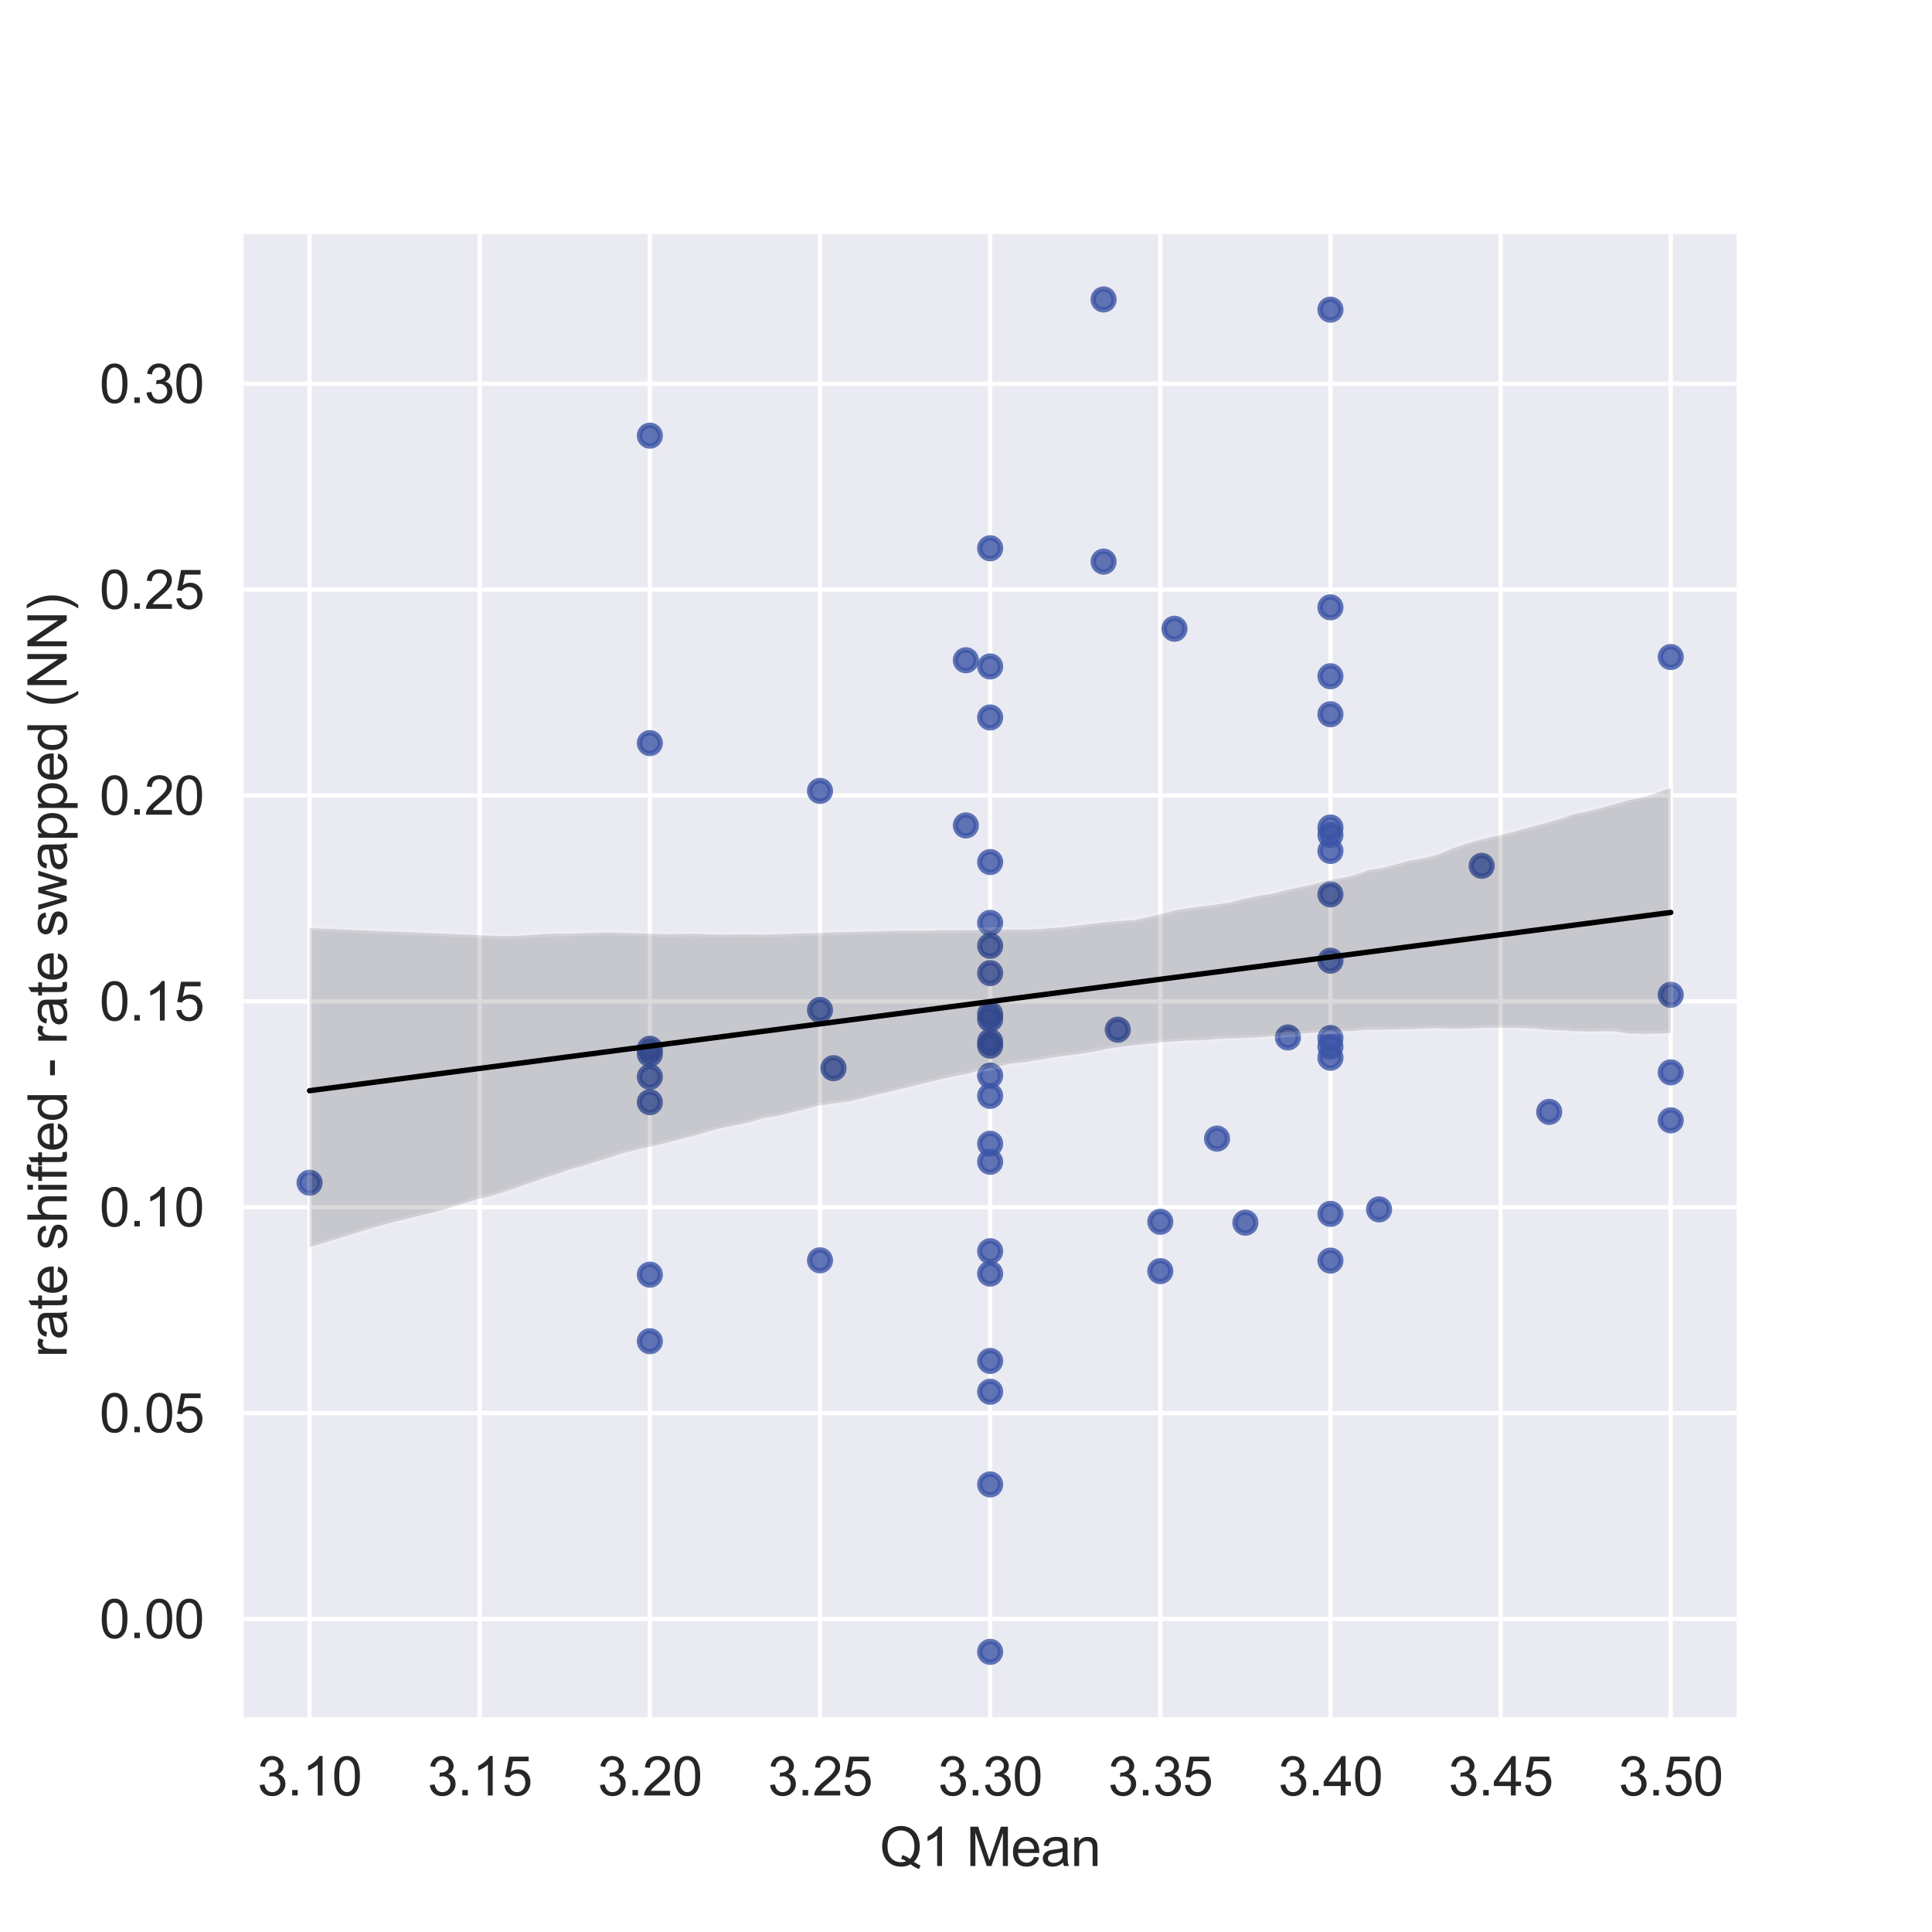 <?xml version="1.0" encoding="utf-8" standalone="no"?>
<!DOCTYPE svg PUBLIC "-//W3C//DTD SVG 1.1//EN"
  "http://www.w3.org/Graphics/SVG/1.1/DTD/svg11.dtd">
<svg xmlns:xlink="http://www.w3.org/1999/xlink" width="360pt" height="360pt" viewBox="0 0 360 360" xmlns="http://www.w3.org/2000/svg" version="1.1">
 <defs>
  <style type="text/css">*{stroke-linejoin: round; stroke-linecap: butt}</style>
 </defs>
 <g id="figure_1">
  <g id="patch_1">
   <path d="M 0 360 
L 360 360 
L 360 0 
L 0 0 
z
" style="fill: #ffffff"/>
  </g>
  <g id="axes_1">
   <g id="patch_2">
    <path d="M 45 320.4 
L 324 320.4 
L 324 43.2 
L 45 43.2 
z
" style="fill: #eaeaf2"/>
   </g>
   <g id="matplotlib.axis_1">
    <g id="xtick_1">
     <g id="line2d_1">
      <path d="M 57.682 320.4 
L 57.682 43.2 
" clip-path="url(#p7c7a634be3)" style="fill: none; stroke: #ffffff; stroke-width: 0.8; stroke-linecap: round"/>
     </g>
     <g id="text_1">
      <!-- 3.10 -->
      <g style="fill: #262626" transform="translate(47.951 334.558) scale(0.1 -0.1)">
       <defs>
        <path id="ArialMT-33" d="M 269 1209 
L 831 1284 
Q 928 806 1161 595 
Q 1394 384 1728 384 
Q 2125 384 2398 659 
Q 2672 934 2672 1341 
Q 2672 1728 2419 1979 
Q 2166 2231 1775 2231 
Q 1616 2231 1378 2169 
L 1441 2663 
Q 1497 2656 1531 2656 
Q 1891 2656 2178 2843 
Q 2466 3031 2466 3422 
Q 2466 3731 2256 3934 
Q 2047 4138 1716 4138 
Q 1388 4138 1169 3931 
Q 950 3725 888 3313 
L 325 3413 
Q 428 3978 793 4289 
Q 1159 4600 1703 4600 
Q 2078 4600 2393 4439 
Q 2709 4278 2876 4000 
Q 3044 3722 3044 3409 
Q 3044 3113 2884 2869 
Q 2725 2625 2413 2481 
Q 2819 2388 3044 2092 
Q 3269 1797 3269 1353 
Q 3269 753 2831 336 
Q 2394 -81 1725 -81 
Q 1122 -81 723 278 
Q 325 638 269 1209 
z
" transform="scale(0.016)"/>
        <path id="ArialMT-2e" d="M 581 0 
L 581 641 
L 1222 641 
L 1222 0 
L 581 0 
z
" transform="scale(0.016)"/>
        <path id="ArialMT-31" d="M 2384 0 
L 1822 0 
L 1822 3584 
Q 1619 3391 1289 3197 
Q 959 3003 697 2906 
L 697 3450 
Q 1169 3672 1522 3987 
Q 1875 4303 2022 4600 
L 2384 4600 
L 2384 0 
z
" transform="scale(0.016)"/>
        <path id="ArialMT-30" d="M 266 2259 
Q 266 3072 433 3567 
Q 600 4063 929 4331 
Q 1259 4600 1759 4600 
Q 2128 4600 2406 4451 
Q 2684 4303 2865 4023 
Q 3047 3744 3150 3342 
Q 3253 2941 3253 2259 
Q 3253 1453 3087 958 
Q 2922 463 2592 192 
Q 2263 -78 1759 -78 
Q 1097 -78 719 397 
Q 266 969 266 2259 
z
M 844 2259 
Q 844 1131 1108 757 
Q 1372 384 1759 384 
Q 2147 384 2411 759 
Q 2675 1134 2675 2259 
Q 2675 3391 2411 3762 
Q 2147 4134 1753 4134 
Q 1366 4134 1134 3806 
Q 844 3388 844 2259 
z
" transform="scale(0.016)"/>
       </defs>
       <use xlink:href="#ArialMT-33"/>
       <use xlink:href="#ArialMT-2e" x="55.615"/>
       <use xlink:href="#ArialMT-31" x="83.398"/>
       <use xlink:href="#ArialMT-30" x="139.014"/>
      </g>
     </g>
    </g>
    <g id="xtick_2">
     <g id="line2d_2">
      <path d="M 89.386 320.4 
L 89.386 43.2 
" clip-path="url(#p7c7a634be3)" style="fill: none; stroke: #ffffff; stroke-width: 0.8; stroke-linecap: round"/>
     </g>
     <g id="text_2">
      <!-- 3.15 -->
      <g style="fill: #262626" transform="translate(79.656 334.558) scale(0.1 -0.1)">
       <defs>
        <path id="ArialMT-35" d="M 266 1200 
L 856 1250 
Q 922 819 1161 601 
Q 1400 384 1738 384 
Q 2144 384 2425 690 
Q 2706 997 2706 1503 
Q 2706 1984 2436 2262 
Q 2166 2541 1728 2541 
Q 1456 2541 1237 2417 
Q 1019 2294 894 2097 
L 366 2166 
L 809 4519 
L 3088 4519 
L 3088 3981 
L 1259 3981 
L 1013 2750 
Q 1425 3038 1878 3038 
Q 2478 3038 2890 2622 
Q 3303 2206 3303 1553 
Q 3303 931 2941 478 
Q 2500 -78 1738 -78 
Q 1113 -78 717 272 
Q 322 622 266 1200 
z
" transform="scale(0.016)"/>
       </defs>
       <use xlink:href="#ArialMT-33"/>
       <use xlink:href="#ArialMT-2e" x="55.615"/>
       <use xlink:href="#ArialMT-31" x="83.398"/>
       <use xlink:href="#ArialMT-35" x="139.014"/>
      </g>
     </g>
    </g>
    <g id="xtick_3">
     <g id="line2d_3">
      <path d="M 121.091 320.4 
L 121.091 43.2 
" clip-path="url(#p7c7a634be3)" style="fill: none; stroke: #ffffff; stroke-width: 0.8; stroke-linecap: round"/>
     </g>
     <g id="text_3">
      <!-- 3.20 -->
      <g style="fill: #262626" transform="translate(111.36 334.558) scale(0.1 -0.1)">
       <defs>
        <path id="ArialMT-32" d="M 3222 541 
L 3222 0 
L 194 0 
Q 188 203 259 391 
Q 375 700 629 1000 
Q 884 1300 1366 1694 
Q 2113 2306 2375 2664 
Q 2638 3022 2638 3341 
Q 2638 3675 2398 3904 
Q 2159 4134 1775 4134 
Q 1369 4134 1125 3890 
Q 881 3647 878 3216 
L 300 3275 
Q 359 3922 746 4261 
Q 1134 4600 1788 4600 
Q 2447 4600 2831 4234 
Q 3216 3869 3216 3328 
Q 3216 3053 3103 2787 
Q 2991 2522 2730 2228 
Q 2469 1934 1863 1422 
Q 1356 997 1212 845 
Q 1069 694 975 541 
L 3222 541 
z
" transform="scale(0.016)"/>
       </defs>
       <use xlink:href="#ArialMT-33"/>
       <use xlink:href="#ArialMT-2e" x="55.615"/>
       <use xlink:href="#ArialMT-32" x="83.398"/>
       <use xlink:href="#ArialMT-30" x="139.014"/>
      </g>
     </g>
    </g>
    <g id="xtick_4">
     <g id="line2d_4">
      <path d="M 152.795 320.4 
L 152.795 43.2 
" clip-path="url(#p7c7a634be3)" style="fill: none; stroke: #ffffff; stroke-width: 0.8; stroke-linecap: round"/>
     </g>
     <g id="text_4">
      <!-- 3.25 -->
      <g style="fill: #262626" transform="translate(143.065 334.558) scale(0.1 -0.1)">
       <use xlink:href="#ArialMT-33"/>
       <use xlink:href="#ArialMT-2e" x="55.615"/>
       <use xlink:href="#ArialMT-32" x="83.398"/>
       <use xlink:href="#ArialMT-35" x="139.014"/>
      </g>
     </g>
    </g>
    <g id="xtick_5">
     <g id="line2d_5">
      <path d="M 184.5 320.4 
L 184.5 43.2 
" clip-path="url(#p7c7a634be3)" style="fill: none; stroke: #ffffff; stroke-width: 0.8; stroke-linecap: round"/>
     </g>
     <g id="text_5">
      <!-- 3.30 -->
      <g style="fill: #262626" transform="translate(174.77 334.558) scale(0.1 -0.1)">
       <use xlink:href="#ArialMT-33"/>
       <use xlink:href="#ArialMT-2e" x="55.615"/>
       <use xlink:href="#ArialMT-33" x="83.398"/>
       <use xlink:href="#ArialMT-30" x="139.014"/>
      </g>
     </g>
    </g>
    <g id="xtick_6">
     <g id="line2d_6">
      <path d="M 216.205 320.4 
L 216.205 43.2 
" clip-path="url(#p7c7a634be3)" style="fill: none; stroke: #ffffff; stroke-width: 0.8; stroke-linecap: round"/>
     </g>
     <g id="text_6">
      <!-- 3.35 -->
      <g style="fill: #262626" transform="translate(206.474 334.558) scale(0.1 -0.1)">
       <use xlink:href="#ArialMT-33"/>
       <use xlink:href="#ArialMT-2e" x="55.615"/>
       <use xlink:href="#ArialMT-33" x="83.398"/>
       <use xlink:href="#ArialMT-35" x="139.014"/>
      </g>
     </g>
    </g>
    <g id="xtick_7">
     <g id="line2d_7">
      <path d="M 247.909 320.4 
L 247.909 43.2 
" clip-path="url(#p7c7a634be3)" style="fill: none; stroke: #ffffff; stroke-width: 0.8; stroke-linecap: round"/>
     </g>
     <g id="text_7">
      <!-- 3.40 -->
      <g style="fill: #262626" transform="translate(238.179 334.558) scale(0.1 -0.1)">
       <defs>
        <path id="ArialMT-34" d="M 2069 0 
L 2069 1097 
L 81 1097 
L 81 1613 
L 2172 4581 
L 2631 4581 
L 2631 1613 
L 3250 1613 
L 3250 1097 
L 2631 1097 
L 2631 0 
L 2069 0 
z
M 2069 1613 
L 2069 3678 
L 634 1613 
L 2069 1613 
z
" transform="scale(0.016)"/>
       </defs>
       <use xlink:href="#ArialMT-33"/>
       <use xlink:href="#ArialMT-2e" x="55.615"/>
       <use xlink:href="#ArialMT-34" x="83.398"/>
       <use xlink:href="#ArialMT-30" x="139.014"/>
      </g>
     </g>
    </g>
    <g id="xtick_8">
     <g id="line2d_8">
      <path d="M 279.614 320.4 
L 279.614 43.2 
" clip-path="url(#p7c7a634be3)" style="fill: none; stroke: #ffffff; stroke-width: 0.8; stroke-linecap: round"/>
     </g>
     <g id="text_8">
      <!-- 3.45 -->
      <g style="fill: #262626" transform="translate(269.883 334.558) scale(0.1 -0.1)">
       <use xlink:href="#ArialMT-33"/>
       <use xlink:href="#ArialMT-2e" x="55.615"/>
       <use xlink:href="#ArialMT-34" x="83.398"/>
       <use xlink:href="#ArialMT-35" x="139.014"/>
      </g>
     </g>
    </g>
    <g id="xtick_9">
     <g id="line2d_9">
      <path d="M 311.318 320.4 
L 311.318 43.2 
" clip-path="url(#p7c7a634be3)" style="fill: none; stroke: #ffffff; stroke-width: 0.8; stroke-linecap: round"/>
     </g>
     <g id="text_9">
      <!-- 3.50 -->
      <g style="fill: #262626" transform="translate(301.588 334.558) scale(0.1 -0.1)">
       <use xlink:href="#ArialMT-33"/>
       <use xlink:href="#ArialMT-2e" x="55.615"/>
       <use xlink:href="#ArialMT-35" x="83.398"/>
       <use xlink:href="#ArialMT-30" x="139.014"/>
      </g>
     </g>
    </g>
    <g id="text_10">
     <!-- Q1 Mean -->
     <g style="fill: #262626" transform="translate(163.935 347.703) scale(0.1 -0.1)">
      <defs>
       <path id="ArialMT-51" d="M 3966 491 
Q 4388 200 4744 66 
L 4566 -356 
Q 4072 -178 3581 206 
Q 3072 -78 2456 -78 
Q 1834 -78 1328 222 
Q 822 522 548 1065 
Q 275 1609 275 2291 
Q 275 2969 550 3525 
Q 825 4081 1333 4372 
Q 1841 4663 2469 4663 
Q 3103 4663 3612 4361 
Q 4122 4059 4389 3517 
Q 4656 2975 4656 2294 
Q 4656 1728 4484 1276 
Q 4313 825 3966 491 
z
M 2631 1266 
Q 3156 1119 3497 828 
Q 4031 1316 4031 2294 
Q 4031 2850 3842 3265 
Q 3653 3681 3289 3911 
Q 2925 4141 2472 4141 
Q 1794 4141 1347 3677 
Q 900 3213 900 2291 
Q 900 1397 1342 919 
Q 1784 441 2472 441 
Q 2797 441 3084 563 
Q 2800 747 2484 825 
L 2631 1266 
z
" transform="scale(0.016)"/>
       <path id="ArialMT-20" transform="scale(0.016)"/>
       <path id="ArialMT-4d" d="M 475 0 
L 475 4581 
L 1388 4581 
L 2472 1338 
Q 2622 884 2691 659 
Q 2769 909 2934 1394 
L 4031 4581 
L 4847 4581 
L 4847 0 
L 4263 0 
L 4263 3834 
L 2931 0 
L 2384 0 
L 1059 3900 
L 1059 0 
L 475 0 
z
" transform="scale(0.016)"/>
       <path id="ArialMT-65" d="M 2694 1069 
L 3275 997 
Q 3138 488 2766 206 
Q 2394 -75 1816 -75 
Q 1088 -75 661 373 
Q 234 822 234 1631 
Q 234 2469 665 2931 
Q 1097 3394 1784 3394 
Q 2450 3394 2872 2941 
Q 3294 2488 3294 1666 
Q 3294 1616 3291 1516 
L 816 1516 
Q 847 969 1125 678 
Q 1403 388 1819 388 
Q 2128 388 2347 550 
Q 2566 713 2694 1069 
z
M 847 1978 
L 2700 1978 
Q 2663 2397 2488 2606 
Q 2219 2931 1791 2931 
Q 1403 2931 1139 2672 
Q 875 2413 847 1978 
z
" transform="scale(0.016)"/>
       <path id="ArialMT-61" d="M 2588 409 
Q 2275 144 1986 34 
Q 1697 -75 1366 -75 
Q 819 -75 525 192 
Q 231 459 231 875 
Q 231 1119 342 1320 
Q 453 1522 633 1644 
Q 813 1766 1038 1828 
Q 1203 1872 1538 1913 
Q 2219 1994 2541 2106 
Q 2544 2222 2544 2253 
Q 2544 2597 2384 2738 
Q 2169 2928 1744 2928 
Q 1347 2928 1158 2789 
Q 969 2650 878 2297 
L 328 2372 
Q 403 2725 575 2942 
Q 747 3159 1072 3276 
Q 1397 3394 1825 3394 
Q 2250 3394 2515 3294 
Q 2781 3194 2906 3042 
Q 3031 2891 3081 2659 
Q 3109 2516 3109 2141 
L 3109 1391 
Q 3109 606 3145 398 
Q 3181 191 3288 0 
L 2700 0 
Q 2613 175 2588 409 
z
M 2541 1666 
Q 2234 1541 1622 1453 
Q 1275 1403 1131 1340 
Q 988 1278 909 1158 
Q 831 1038 831 891 
Q 831 666 1001 516 
Q 1172 366 1500 366 
Q 1825 366 2078 508 
Q 2331 650 2450 897 
Q 2541 1088 2541 1459 
L 2541 1666 
z
" transform="scale(0.016)"/>
       <path id="ArialMT-6e" d="M 422 0 
L 422 3319 
L 928 3319 
L 928 2847 
Q 1294 3394 1984 3394 
Q 2284 3394 2536 3286 
Q 2788 3178 2913 3003 
Q 3038 2828 3088 2588 
Q 3119 2431 3119 2041 
L 3119 0 
L 2556 0 
L 2556 2019 
Q 2556 2363 2490 2533 
Q 2425 2703 2258 2804 
Q 2091 2906 1866 2906 
Q 1506 2906 1245 2678 
Q 984 2450 984 1813 
L 984 0 
L 422 0 
z
" transform="scale(0.016)"/>
      </defs>
      <use xlink:href="#ArialMT-51"/>
      <use xlink:href="#ArialMT-31" x="77.783"/>
      <use xlink:href="#ArialMT-20" x="133.398"/>
      <use xlink:href="#ArialMT-4d" x="161.182"/>
      <use xlink:href="#ArialMT-65" x="244.482"/>
      <use xlink:href="#ArialMT-61" x="300.098"/>
      <use xlink:href="#ArialMT-6e" x="355.713"/>
     </g>
    </g>
   </g>
   <g id="matplotlib.axis_2">
    <g id="ytick_1">
     <g id="line2d_10">
      <path d="M 45 301.665 
L 324 301.665 
" clip-path="url(#p7c7a634be3)" style="fill: none; stroke: #ffffff; stroke-width: 0.8; stroke-linecap: round"/>
     </g>
     <g id="text_11">
      <!-- 0.00 -->
      <g style="fill: #262626" transform="translate(18.539 305.244) scale(0.1 -0.1)">
       <use xlink:href="#ArialMT-30"/>
       <use xlink:href="#ArialMT-2e" x="55.615"/>
       <use xlink:href="#ArialMT-30" x="83.398"/>
       <use xlink:href="#ArialMT-30" x="139.014"/>
      </g>
     </g>
    </g>
    <g id="ytick_2">
     <g id="line2d_11">
      <path d="M 45 263.305 
L 324 263.305 
" clip-path="url(#p7c7a634be3)" style="fill: none; stroke: #ffffff; stroke-width: 0.8; stroke-linecap: round"/>
     </g>
     <g id="text_12">
      <!-- 0.05 -->
      <g style="fill: #262626" transform="translate(18.539 266.884) scale(0.1 -0.1)">
       <use xlink:href="#ArialMT-30"/>
       <use xlink:href="#ArialMT-2e" x="55.615"/>
       <use xlink:href="#ArialMT-30" x="83.398"/>
       <use xlink:href="#ArialMT-35" x="139.014"/>
      </g>
     </g>
    </g>
    <g id="ytick_3">
     <g id="line2d_12">
      <path d="M 45 224.945 
L 324 224.945 
" clip-path="url(#p7c7a634be3)" style="fill: none; stroke: #ffffff; stroke-width: 0.8; stroke-linecap: round"/>
     </g>
     <g id="text_13">
      <!-- 0.10 -->
      <g style="fill: #262626" transform="translate(18.539 228.524) scale(0.1 -0.1)">
       <use xlink:href="#ArialMT-30"/>
       <use xlink:href="#ArialMT-2e" x="55.615"/>
       <use xlink:href="#ArialMT-31" x="83.398"/>
       <use xlink:href="#ArialMT-30" x="139.014"/>
      </g>
     </g>
    </g>
    <g id="ytick_4">
     <g id="line2d_13">
      <path d="M 45 186.585 
L 324 186.585 
" clip-path="url(#p7c7a634be3)" style="fill: none; stroke: #ffffff; stroke-width: 0.8; stroke-linecap: round"/>
     </g>
     <g id="text_14">
      <!-- 0.15 -->
      <g style="fill: #262626" transform="translate(18.539 190.164) scale(0.1 -0.1)">
       <use xlink:href="#ArialMT-30"/>
       <use xlink:href="#ArialMT-2e" x="55.615"/>
       <use xlink:href="#ArialMT-31" x="83.398"/>
       <use xlink:href="#ArialMT-35" x="139.014"/>
      </g>
     </g>
    </g>
    <g id="ytick_5">
     <g id="line2d_14">
      <path d="M 45 148.225 
L 324 148.225 
" clip-path="url(#p7c7a634be3)" style="fill: none; stroke: #ffffff; stroke-width: 0.8; stroke-linecap: round"/>
     </g>
     <g id="text_15">
      <!-- 0.20 -->
      <g style="fill: #262626" transform="translate(18.539 151.804) scale(0.1 -0.1)">
       <use xlink:href="#ArialMT-30"/>
       <use xlink:href="#ArialMT-2e" x="55.615"/>
       <use xlink:href="#ArialMT-32" x="83.398"/>
       <use xlink:href="#ArialMT-30" x="139.014"/>
      </g>
     </g>
    </g>
    <g id="ytick_6">
     <g id="line2d_15">
      <path d="M 45 109.865 
L 324 109.865 
" clip-path="url(#p7c7a634be3)" style="fill: none; stroke: #ffffff; stroke-width: 0.8; stroke-linecap: round"/>
     </g>
     <g id="text_16">
      <!-- 0.25 -->
      <g style="fill: #262626" transform="translate(18.539 113.443) scale(0.1 -0.1)">
       <use xlink:href="#ArialMT-30"/>
       <use xlink:href="#ArialMT-2e" x="55.615"/>
       <use xlink:href="#ArialMT-32" x="83.398"/>
       <use xlink:href="#ArialMT-35" x="139.014"/>
      </g>
     </g>
    </g>
    <g id="ytick_7">
     <g id="line2d_16">
      <path d="M 45 71.504 
L 324 71.504 
" clip-path="url(#p7c7a634be3)" style="fill: none; stroke: #ffffff; stroke-width: 0.8; stroke-linecap: round"/>
     </g>
     <g id="text_17">
      <!-- 0.30 -->
      <g style="fill: #262626" transform="translate(18.539 75.083) scale(0.1 -0.1)">
       <use xlink:href="#ArialMT-30"/>
       <use xlink:href="#ArialMT-2e" x="55.615"/>
       <use xlink:href="#ArialMT-33" x="83.398"/>
       <use xlink:href="#ArialMT-30" x="139.014"/>
      </g>
     </g>
    </g>
    <g id="text_18">
     <!-- rate shifted - rate swapped (NN) -->
     <g style="fill: #262626" transform="translate(12.434 252.935) rotate(-90) scale(0.1 -0.1)">
      <defs>
       <path id="ArialMT-72" d="M 416 0 
L 416 3319 
L 922 3319 
L 922 2816 
Q 1116 3169 1280 3281 
Q 1444 3394 1641 3394 
Q 1925 3394 2219 3213 
L 2025 2691 
Q 1819 2813 1613 2813 
Q 1428 2813 1281 2702 
Q 1134 2591 1072 2394 
Q 978 2094 978 1738 
L 978 0 
L 416 0 
z
" transform="scale(0.016)"/>
       <path id="ArialMT-74" d="M 1650 503 
L 1731 6 
Q 1494 -44 1306 -44 
Q 1000 -44 831 53 
Q 663 150 594 308 
Q 525 466 525 972 
L 525 2881 
L 113 2881 
L 113 3319 
L 525 3319 
L 525 4141 
L 1084 4478 
L 1084 3319 
L 1650 3319 
L 1650 2881 
L 1084 2881 
L 1084 941 
Q 1084 700 1114 631 
Q 1144 563 1211 522 
Q 1278 481 1403 481 
Q 1497 481 1650 503 
z
" transform="scale(0.016)"/>
       <path id="ArialMT-73" d="M 197 991 
L 753 1078 
Q 800 744 1014 566 
Q 1228 388 1613 388 
Q 2000 388 2187 545 
Q 2375 703 2375 916 
Q 2375 1106 2209 1216 
Q 2094 1291 1634 1406 
Q 1016 1563 777 1677 
Q 538 1791 414 1992 
Q 291 2194 291 2438 
Q 291 2659 392 2848 
Q 494 3038 669 3163 
Q 800 3259 1026 3326 
Q 1253 3394 1513 3394 
Q 1903 3394 2198 3281 
Q 2494 3169 2634 2976 
Q 2775 2784 2828 2463 
L 2278 2388 
Q 2241 2644 2061 2787 
Q 1881 2931 1553 2931 
Q 1166 2931 1000 2803 
Q 834 2675 834 2503 
Q 834 2394 903 2306 
Q 972 2216 1119 2156 
Q 1203 2125 1616 2013 
Q 2213 1853 2448 1751 
Q 2684 1650 2818 1456 
Q 2953 1263 2953 975 
Q 2953 694 2789 445 
Q 2625 197 2315 61 
Q 2006 -75 1616 -75 
Q 969 -75 630 194 
Q 291 463 197 991 
z
" transform="scale(0.016)"/>
       <path id="ArialMT-68" d="M 422 0 
L 422 4581 
L 984 4581 
L 984 2938 
Q 1378 3394 1978 3394 
Q 2347 3394 2619 3248 
Q 2891 3103 3008 2847 
Q 3125 2591 3125 2103 
L 3125 0 
L 2563 0 
L 2563 2103 
Q 2563 2525 2380 2717 
Q 2197 2909 1863 2909 
Q 1613 2909 1392 2779 
Q 1172 2650 1078 2428 
Q 984 2206 984 1816 
L 984 0 
L 422 0 
z
" transform="scale(0.016)"/>
       <path id="ArialMT-69" d="M 425 3934 
L 425 4581 
L 988 4581 
L 988 3934 
L 425 3934 
z
M 425 0 
L 425 3319 
L 988 3319 
L 988 0 
L 425 0 
z
" transform="scale(0.016)"/>
       <path id="ArialMT-66" d="M 556 0 
L 556 2881 
L 59 2881 
L 59 3319 
L 556 3319 
L 556 3672 
Q 556 4006 616 4169 
Q 697 4388 901 4523 
Q 1106 4659 1475 4659 
Q 1713 4659 2000 4603 
L 1916 4113 
Q 1741 4144 1584 4144 
Q 1328 4144 1222 4034 
Q 1116 3925 1116 3625 
L 1116 3319 
L 1763 3319 
L 1763 2881 
L 1116 2881 
L 1116 0 
L 556 0 
z
" transform="scale(0.016)"/>
       <path id="ArialMT-64" d="M 2575 0 
L 2575 419 
Q 2259 -75 1647 -75 
Q 1250 -75 917 144 
Q 584 363 401 755 
Q 219 1147 219 1656 
Q 219 2153 384 2558 
Q 550 2963 881 3178 
Q 1213 3394 1622 3394 
Q 1922 3394 2156 3267 
Q 2391 3141 2538 2938 
L 2538 4581 
L 3097 4581 
L 3097 0 
L 2575 0 
z
M 797 1656 
Q 797 1019 1065 703 
Q 1334 388 1700 388 
Q 2069 388 2326 689 
Q 2584 991 2584 1609 
Q 2584 2291 2321 2609 
Q 2059 2928 1675 2928 
Q 1300 2928 1048 2622 
Q 797 2316 797 1656 
z
" transform="scale(0.016)"/>
       <path id="ArialMT-2d" d="M 203 1375 
L 203 1941 
L 1931 1941 
L 1931 1375 
L 203 1375 
z
" transform="scale(0.016)"/>
       <path id="ArialMT-77" d="M 1034 0 
L 19 3319 
L 600 3319 
L 1128 1403 
L 1325 691 
Q 1338 744 1497 1375 
L 2025 3319 
L 2603 3319 
L 3100 1394 
L 3266 759 
L 3456 1400 
L 4025 3319 
L 4572 3319 
L 3534 0 
L 2950 0 
L 2422 1988 
L 2294 2553 
L 1622 0 
L 1034 0 
z
" transform="scale(0.016)"/>
       <path id="ArialMT-70" d="M 422 -1272 
L 422 3319 
L 934 3319 
L 934 2888 
Q 1116 3141 1344 3267 
Q 1572 3394 1897 3394 
Q 2322 3394 2647 3175 
Q 2972 2956 3137 2557 
Q 3303 2159 3303 1684 
Q 3303 1175 3120 767 
Q 2938 359 2589 142 
Q 2241 -75 1856 -75 
Q 1575 -75 1351 44 
Q 1128 163 984 344 
L 984 -1272 
L 422 -1272 
z
M 931 1641 
Q 931 1000 1190 694 
Q 1450 388 1819 388 
Q 2194 388 2461 705 
Q 2728 1022 2728 1688 
Q 2728 2322 2467 2637 
Q 2206 2953 1844 2953 
Q 1484 2953 1207 2617 
Q 931 2281 931 1641 
z
" transform="scale(0.016)"/>
       <path id="ArialMT-28" d="M 1497 -1347 
Q 1031 -759 709 28 
Q 388 816 388 1659 
Q 388 2403 628 3084 
Q 909 3875 1497 4659 
L 1900 4659 
Q 1522 4009 1400 3731 
Q 1209 3300 1100 2831 
Q 966 2247 966 1656 
Q 966 153 1900 -1347 
L 1497 -1347 
z
" transform="scale(0.016)"/>
       <path id="ArialMT-4e" d="M 488 0 
L 488 4581 
L 1109 4581 
L 3516 984 
L 3516 4581 
L 4097 4581 
L 4097 0 
L 3475 0 
L 1069 3600 
L 1069 0 
L 488 0 
z
" transform="scale(0.016)"/>
       <path id="ArialMT-29" d="M 791 -1347 
L 388 -1347 
Q 1322 153 1322 1656 
Q 1322 2244 1188 2822 
Q 1081 3291 891 3722 
Q 769 4003 388 4659 
L 791 4659 
Q 1378 3875 1659 3084 
Q 1900 2403 1900 1659 
Q 1900 816 1576 28 
Q 1253 -759 791 -1347 
z
" transform="scale(0.016)"/>
      </defs>
      <use xlink:href="#ArialMT-72"/>
      <use xlink:href="#ArialMT-61" x="33.301"/>
      <use xlink:href="#ArialMT-74" x="88.916"/>
      <use xlink:href="#ArialMT-65" x="116.699"/>
      <use xlink:href="#ArialMT-20" x="172.314"/>
      <use xlink:href="#ArialMT-73" x="200.098"/>
      <use xlink:href="#ArialMT-68" x="250.098"/>
      <use xlink:href="#ArialMT-69" x="305.713"/>
      <use xlink:href="#ArialMT-66" x="327.93"/>
      <use xlink:href="#ArialMT-74" x="355.713"/>
      <use xlink:href="#ArialMT-65" x="383.496"/>
      <use xlink:href="#ArialMT-64" x="439.111"/>
      <use xlink:href="#ArialMT-20" x="494.727"/>
      <use xlink:href="#ArialMT-2d" x="522.51"/>
      <use xlink:href="#ArialMT-20" x="555.811"/>
      <use xlink:href="#ArialMT-72" x="583.594"/>
      <use xlink:href="#ArialMT-61" x="616.895"/>
      <use xlink:href="#ArialMT-74" x="672.51"/>
      <use xlink:href="#ArialMT-65" x="700.293"/>
      <use xlink:href="#ArialMT-20" x="755.908"/>
      <use xlink:href="#ArialMT-73" x="783.691"/>
      <use xlink:href="#ArialMT-77" x="833.691"/>
      <use xlink:href="#ArialMT-61" x="905.908"/>
      <use xlink:href="#ArialMT-70" x="961.523"/>
      <use xlink:href="#ArialMT-70" x="1017.139"/>
      <use xlink:href="#ArialMT-65" x="1072.754"/>
      <use xlink:href="#ArialMT-64" x="1128.369"/>
      <use xlink:href="#ArialMT-20" x="1183.984"/>
      <use xlink:href="#ArialMT-28" x="1211.768"/>
      <use xlink:href="#ArialMT-4e" x="1245.068"/>
      <use xlink:href="#ArialMT-4e" x="1317.285"/>
      <use xlink:href="#ArialMT-29" x="1389.502"/>
     </g>
    </g>
   </g>
   <g id="PathCollection_1">
    <defs>
     <path id="mba28460d6c" d="M 0 1.936 
C 0.514 1.936 1.006 1.732 1.369 1.369 
C 1.732 1.006 1.936 0.514 1.936 0 
C 1.936 -0.514 1.732 -1.006 1.369 -1.369 
C 1.006 -1.732 0.514 -1.936 0 -1.936 
C -0.514 -1.936 -1.006 -1.732 -1.369 -1.369 
C -1.732 -1.006 -1.936 -0.514 -1.936 0 
C -1.936 0.514 -1.732 1.006 -1.369 1.369 
C -1.006 1.732 -0.514 1.936 0 1.936 
z
" style="stroke: #3b54a5; stroke-opacity: 0.8"/>
    </defs>
    <g clip-path="url(#p7c7a634be3)">
     <use xlink:href="#mba28460d6c" x="247.909" y="155.585" style="fill: #3b54a5; fill-opacity: 0.8; stroke: #3b54a5; stroke-opacity: 0.8"/>
     <use xlink:href="#mba28460d6c" x="232.057" y="227.83" style="fill: #3b54a5; fill-opacity: 0.8; stroke: #3b54a5; stroke-opacity: 0.8"/>
     <use xlink:href="#mba28460d6c" x="184.5" y="276.604" style="fill: #3b54a5; fill-opacity: 0.8; stroke: #3b54a5; stroke-opacity: 0.8"/>
     <use xlink:href="#mba28460d6c" x="184.5" y="259.334" style="fill: #3b54a5; fill-opacity: 0.8; stroke: #3b54a5; stroke-opacity: 0.8"/>
     <use xlink:href="#mba28460d6c" x="208.278" y="191.866" style="fill: #3b54a5; fill-opacity: 0.8; stroke: #3b54a5; stroke-opacity: 0.8"/>
     <use xlink:href="#mba28460d6c" x="216.205" y="236.853" style="fill: #3b54a5; fill-opacity: 0.8; stroke: #3b54a5; stroke-opacity: 0.8"/>
     <use xlink:href="#mba28460d6c" x="247.909" y="197.095" style="fill: #3b54a5; fill-opacity: 0.8; stroke: #3b54a5; stroke-opacity: 0.8"/>
     <use xlink:href="#mba28460d6c" x="184.5" y="307.8" style="fill: #3b54a5; fill-opacity: 0.8; stroke: #3b54a5; stroke-opacity: 0.8"/>
     <use xlink:href="#mba28460d6c" x="179.971" y="123.027" style="fill: #3b54a5; fill-opacity: 0.8; stroke: #3b54a5; stroke-opacity: 0.8"/>
     <use xlink:href="#mba28460d6c" x="184.5" y="233.149" style="fill: #3b54a5; fill-opacity: 0.8; stroke: #3b54a5; stroke-opacity: 0.8"/>
     <use xlink:href="#mba28460d6c" x="184.5" y="194.083" style="fill: #3b54a5; fill-opacity: 0.8; stroke: #3b54a5; stroke-opacity: 0.8"/>
     <use xlink:href="#mba28460d6c" x="121.091" y="237.517" style="fill: #3b54a5; fill-opacity: 0.8; stroke: #3b54a5; stroke-opacity: 0.8"/>
     <use xlink:href="#mba28460d6c" x="256.968" y="225.354" style="fill: #3b54a5; fill-opacity: 0.8; stroke: #3b54a5; stroke-opacity: 0.8"/>
     <use xlink:href="#mba28460d6c" x="155.312" y="199.04" style="fill: #3b54a5; fill-opacity: 0.8; stroke: #3b54a5; stroke-opacity: 0.8"/>
     <use xlink:href="#mba28460d6c" x="121.091" y="200.656" style="fill: #3b54a5; fill-opacity: 0.8; stroke: #3b54a5; stroke-opacity: 0.8"/>
     <use xlink:href="#mba28460d6c" x="121.091" y="138.464" style="fill: #3b54a5; fill-opacity: 0.8; stroke: #3b54a5; stroke-opacity: 0.8"/>
     <use xlink:href="#mba28460d6c" x="184.5" y="102.16" style="fill: #3b54a5; fill-opacity: 0.8; stroke: #3b54a5; stroke-opacity: 0.8"/>
     <use xlink:href="#mba28460d6c" x="311.318" y="208.759" style="fill: #3b54a5; fill-opacity: 0.8; stroke: #3b54a5; stroke-opacity: 0.8"/>
     <use xlink:href="#mba28460d6c" x="184.5" y="213.121" style="fill: #3b54a5; fill-opacity: 0.8; stroke: #3b54a5; stroke-opacity: 0.8"/>
     <use xlink:href="#mba28460d6c" x="247.909" y="57.699" style="fill: #3b54a5; fill-opacity: 0.8; stroke: #3b54a5; stroke-opacity: 0.8"/>
     <use xlink:href="#mba28460d6c" x="179.971" y="153.806" style="fill: #3b54a5; fill-opacity: 0.8; stroke: #3b54a5; stroke-opacity: 0.8"/>
     <use xlink:href="#mba28460d6c" x="276.091" y="161.334" style="fill: #3b54a5; fill-opacity: 0.8; stroke: #3b54a5; stroke-opacity: 0.8"/>
     <use xlink:href="#mba28460d6c" x="184.5" y="194.846" style="fill: #3b54a5; fill-opacity: 0.8; stroke: #3b54a5; stroke-opacity: 0.8"/>
     <use xlink:href="#mba28460d6c" x="184.5" y="188.972" style="fill: #3b54a5; fill-opacity: 0.8; stroke: #3b54a5; stroke-opacity: 0.8"/>
     <use xlink:href="#mba28460d6c" x="311.318" y="199.82" style="fill: #3b54a5; fill-opacity: 0.8; stroke: #3b54a5; stroke-opacity: 0.8"/>
     <use xlink:href="#mba28460d6c" x="247.909" y="226.191" style="fill: #3b54a5; fill-opacity: 0.8; stroke: #3b54a5; stroke-opacity: 0.8"/>
     <use xlink:href="#mba28460d6c" x="247.909" y="126.01" style="fill: #3b54a5; fill-opacity: 0.8; stroke: #3b54a5; stroke-opacity: 0.8"/>
     <use xlink:href="#mba28460d6c" x="184.5" y="200.429" style="fill: #3b54a5; fill-opacity: 0.8; stroke: #3b54a5; stroke-opacity: 0.8"/>
     <use xlink:href="#mba28460d6c" x="184.5" y="204.202" style="fill: #3b54a5; fill-opacity: 0.8; stroke: #3b54a5; stroke-opacity: 0.8"/>
     <use xlink:href="#mba28460d6c" x="247.909" y="195.026" style="fill: #3b54a5; fill-opacity: 0.8; stroke: #3b54a5; stroke-opacity: 0.8"/>
     <use xlink:href="#mba28460d6c" x="121.091" y="205.38" style="fill: #3b54a5; fill-opacity: 0.8; stroke: #3b54a5; stroke-opacity: 0.8"/>
     <use xlink:href="#mba28460d6c" x="247.909" y="133.088" style="fill: #3b54a5; fill-opacity: 0.8; stroke: #3b54a5; stroke-opacity: 0.8"/>
     <use xlink:href="#mba28460d6c" x="184.5" y="216.483" style="fill: #3b54a5; fill-opacity: 0.8; stroke: #3b54a5; stroke-opacity: 0.8"/>
     <use xlink:href="#mba28460d6c" x="247.909" y="193.426" style="fill: #3b54a5; fill-opacity: 0.8; stroke: #3b54a5; stroke-opacity: 0.8"/>
     <use xlink:href="#mba28460d6c" x="121.091" y="196.412" style="fill: #3b54a5; fill-opacity: 0.8; stroke: #3b54a5; stroke-opacity: 0.8"/>
     <use xlink:href="#mba28460d6c" x="152.795" y="188.193" style="fill: #3b54a5; fill-opacity: 0.8; stroke: #3b54a5; stroke-opacity: 0.8"/>
     <use xlink:href="#mba28460d6c" x="226.773" y="212.166" style="fill: #3b54a5; fill-opacity: 0.8; stroke: #3b54a5; stroke-opacity: 0.8"/>
     <use xlink:href="#mba28460d6c" x="205.636" y="104.651" style="fill: #3b54a5; fill-opacity: 0.8; stroke: #3b54a5; stroke-opacity: 0.8"/>
     <use xlink:href="#mba28460d6c" x="247.909" y="154.195" style="fill: #3b54a5; fill-opacity: 0.8; stroke: #3b54a5; stroke-opacity: 0.8"/>
     <use xlink:href="#mba28460d6c" x="311.318" y="122.428" style="fill: #3b54a5; fill-opacity: 0.8; stroke: #3b54a5; stroke-opacity: 0.8"/>
     <use xlink:href="#mba28460d6c" x="239.983" y="193.308" style="fill: #3b54a5; fill-opacity: 0.8; stroke: #3b54a5; stroke-opacity: 0.8"/>
     <use xlink:href="#mba28460d6c" x="288.672" y="207.183" style="fill: #3b54a5; fill-opacity: 0.8; stroke: #3b54a5; stroke-opacity: 0.8"/>
     <use xlink:href="#mba28460d6c" x="218.847" y="117.156" style="fill: #3b54a5; fill-opacity: 0.8; stroke: #3b54a5; stroke-opacity: 0.8"/>
     <use xlink:href="#mba28460d6c" x="152.795" y="234.843" style="fill: #3b54a5; fill-opacity: 0.8; stroke: #3b54a5; stroke-opacity: 0.8"/>
     <use xlink:href="#mba28460d6c" x="121.091" y="81.18" style="fill: #3b54a5; fill-opacity: 0.8; stroke: #3b54a5; stroke-opacity: 0.8"/>
     <use xlink:href="#mba28460d6c" x="57.682" y="220.382" style="fill: #3b54a5; fill-opacity: 0.8; stroke: #3b54a5; stroke-opacity: 0.8"/>
     <use xlink:href="#mba28460d6c" x="184.5" y="189.913" style="fill: #3b54a5; fill-opacity: 0.8; stroke: #3b54a5; stroke-opacity: 0.8"/>
     <use xlink:href="#mba28460d6c" x="121.091" y="195.423" style="fill: #3b54a5; fill-opacity: 0.8; stroke: #3b54a5; stroke-opacity: 0.8"/>
     <use xlink:href="#mba28460d6c" x="184.5" y="160.634" style="fill: #3b54a5; fill-opacity: 0.8; stroke: #3b54a5; stroke-opacity: 0.8"/>
     <use xlink:href="#mba28460d6c" x="247.909" y="179.011" style="fill: #3b54a5; fill-opacity: 0.8; stroke: #3b54a5; stroke-opacity: 0.8"/>
     <use xlink:href="#mba28460d6c" x="205.636" y="55.8" style="fill: #3b54a5; fill-opacity: 0.8; stroke: #3b54a5; stroke-opacity: 0.8"/>
     <use xlink:href="#mba28460d6c" x="216.205" y="227.663" style="fill: #3b54a5; fill-opacity: 0.8; stroke: #3b54a5; stroke-opacity: 0.8"/>
     <use xlink:href="#mba28460d6c" x="247.909" y="234.893" style="fill: #3b54a5; fill-opacity: 0.8; stroke: #3b54a5; stroke-opacity: 0.8"/>
     <use xlink:href="#mba28460d6c" x="184.5" y="176.253" style="fill: #3b54a5; fill-opacity: 0.8; stroke: #3b54a5; stroke-opacity: 0.8"/>
     <use xlink:href="#mba28460d6c" x="152.795" y="147.375" style="fill: #3b54a5; fill-opacity: 0.8; stroke: #3b54a5; stroke-opacity: 0.8"/>
     <use xlink:href="#mba28460d6c" x="184.5" y="181.321" style="fill: #3b54a5; fill-opacity: 0.8; stroke: #3b54a5; stroke-opacity: 0.8"/>
     <use xlink:href="#mba28460d6c" x="184.5" y="133.684" style="fill: #3b54a5; fill-opacity: 0.8; stroke: #3b54a5; stroke-opacity: 0.8"/>
     <use xlink:href="#mba28460d6c" x="311.318" y="185.367" style="fill: #3b54a5; fill-opacity: 0.8; stroke: #3b54a5; stroke-opacity: 0.8"/>
     <use xlink:href="#mba28460d6c" x="247.909" y="166.659" style="fill: #3b54a5; fill-opacity: 0.8; stroke: #3b54a5; stroke-opacity: 0.8"/>
     <use xlink:href="#mba28460d6c" x="184.5" y="253.591" style="fill: #3b54a5; fill-opacity: 0.8; stroke: #3b54a5; stroke-opacity: 0.8"/>
     <use xlink:href="#mba28460d6c" x="247.909" y="158.567" style="fill: #3b54a5; fill-opacity: 0.8; stroke: #3b54a5; stroke-opacity: 0.8"/>
     <use xlink:href="#mba28460d6c" x="184.5" y="237.319" style="fill: #3b54a5; fill-opacity: 0.8; stroke: #3b54a5; stroke-opacity: 0.8"/>
     <use xlink:href="#mba28460d6c" x="247.909" y="113.168" style="fill: #3b54a5; fill-opacity: 0.8; stroke: #3b54a5; stroke-opacity: 0.8"/>
     <use xlink:href="#mba28460d6c" x="184.5" y="124.181" style="fill: #3b54a5; fill-opacity: 0.8; stroke: #3b54a5; stroke-opacity: 0.8"/>
     <use xlink:href="#mba28460d6c" x="184.5" y="171.968" style="fill: #3b54a5; fill-opacity: 0.8; stroke: #3b54a5; stroke-opacity: 0.8"/>
     <use xlink:href="#mba28460d6c" x="121.091" y="249.916" style="fill: #3b54a5; fill-opacity: 0.8; stroke: #3b54a5; stroke-opacity: 0.8"/>
    </g>
   </g>
   <g id="PolyCollection_1">
    <defs>
     <path id="m42fb394e98" d="M 57.682 -187.065 
L 57.682 -127.604 
L 60.244 -128.387 
L 62.806 -129.169 
L 65.368 -129.951 
L 67.93 -130.734 
L 70.492 -131.516 
L 73.054 -132.222 
L 75.616 -132.845 
L 78.178 -133.469 
L 80.74 -134.092 
L 83.302 -134.802 
L 85.864 -135.603 
L 88.426 -136.405 
L 90.988 -137.012 
L 93.55 -137.773 
L 96.112 -138.661 
L 98.674 -139.553 
L 101.236 -140.443 
L 103.798 -141.248 
L 106.36 -142.155 
L 108.921 -142.857 
L 111.483 -143.662 
L 114.045 -144.47 
L 116.607 -145.272 
L 119.169 -145.897 
L 121.731 -146.452 
L 124.293 -147.1 
L 126.855 -147.75 
L 129.417 -148.404 
L 131.979 -149.158 
L 134.541 -149.819 
L 137.103 -150.358 
L 139.665 -150.88 
L 142.227 -151.659 
L 144.789 -152.045 
L 147.351 -152.691 
L 149.913 -153.284 
L 152.475 -154 
L 155.037 -154.358 
L 157.599 -154.674 
L 160.161 -155.223 
L 162.723 -155.865 
L 165.285 -156.463 
L 167.847 -157.086 
L 170.409 -157.708 
L 172.971 -158.33 
L 175.533 -158.957 
L 178.095 -159.505 
L 180.657 -160.006 
L 183.219 -160.819 
L 185.781 -161.262 
L 188.343 -161.812 
L 190.905 -162.086 
L 193.467 -162.508 
L 196.029 -162.927 
L 198.591 -163.303 
L 201.153 -163.605 
L 203.715 -164.013 
L 206.277 -164.593 
L 208.839 -164.928 
L 211.401 -165.264 
L 213.963 -165.496 
L 216.525 -165.793 
L 219.087 -165.972 
L 221.649 -166.125 
L 224.211 -166.187 
L 226.773 -166.387 
L 229.335 -166.519 
L 231.897 -166.586 
L 234.459 -166.738 
L 237.021 -166.914 
L 239.583 -167.199 
L 242.145 -167.373 
L 244.707 -167.558 
L 247.269 -167.8 
L 249.831 -167.834 
L 252.393 -167.93 
L 254.955 -168.145 
L 257.517 -168.145 
L 260.079 -168.178 
L 262.64 -168.23 
L 265.202 -168.361 
L 267.764 -168.417 
L 270.326 -168.323 
L 272.888 -168.314 
L 275.45 -168.426 
L 278.012 -168.538 
L 280.574 -168.513 
L 283.136 -168.461 
L 285.698 -168.372 
L 288.26 -168.142 
L 290.822 -168.004 
L 293.384 -167.868 
L 295.946 -167.79 
L 298.508 -167.839 
L 301.07 -167.82 
L 303.632 -167.414 
L 306.194 -167.353 
L 308.756 -167.396 
L 311.318 -167.498 
L 311.318 -213.144 
L 311.318 -213.144 
L 308.756 -212.265 
L 306.194 -211.467 
L 303.632 -210.932 
L 301.07 -210.199 
L 298.508 -209.498 
L 295.946 -208.816 
L 293.384 -208.342 
L 290.822 -207.473 
L 288.26 -206.696 
L 285.698 -206.041 
L 283.136 -205.304 
L 280.574 -204.623 
L 278.012 -204.043 
L 275.45 -203.437 
L 272.888 -202.692 
L 270.326 -201.789 
L 267.764 -200.709 
L 265.202 -200.069 
L 262.64 -199.628 
L 260.079 -198.93 
L 257.517 -198.212 
L 254.955 -197.846 
L 252.393 -196.927 
L 249.831 -196.361 
L 247.269 -195.881 
L 244.707 -195.222 
L 242.145 -194.649 
L 239.583 -194.127 
L 237.021 -193.46 
L 234.459 -193.066 
L 231.897 -192.553 
L 229.335 -191.843 
L 226.773 -191.471 
L 224.211 -191.142 
L 221.649 -190.777 
L 219.087 -190.38 
L 216.525 -189.717 
L 213.963 -189.11 
L 211.401 -188.551 
L 208.839 -188.398 
L 206.277 -188.183 
L 203.715 -187.888 
L 201.153 -187.571 
L 198.591 -187.261 
L 196.029 -187.081 
L 193.467 -186.868 
L 190.905 -186.765 
L 188.343 -186.82 
L 185.781 -186.743 
L 183.219 -186.669 
L 180.657 -186.707 
L 178.095 -186.649 
L 175.533 -186.661 
L 172.971 -186.565 
L 170.409 -186.583 
L 167.847 -186.551 
L 165.285 -186.493 
L 162.723 -186.422 
L 160.161 -186.373 
L 157.599 -186.316 
L 155.037 -186.252 
L 152.475 -186.132 
L 149.913 -186.09 
L 147.351 -185.999 
L 144.789 -185.907 
L 142.227 -185.815 
L 139.665 -185.912 
L 137.103 -185.859 
L 134.541 -185.811 
L 131.979 -185.907 
L 129.417 -186.001 
L 126.855 -185.97 
L 124.293 -185.903 
L 121.731 -185.989 
L 119.169 -186.075 
L 116.607 -186.154 
L 114.045 -186.228 
L 111.483 -186.192 
L 108.921 -186.116 
L 106.36 -185.992 
L 103.798 -186.013 
L 101.236 -185.943 
L 98.674 -185.746 
L 96.112 -185.595 
L 93.55 -185.563 
L 90.988 -185.656 
L 88.426 -185.766 
L 85.864 -185.879 
L 83.302 -185.99 
L 80.74 -186.096 
L 78.178 -186.201 
L 75.616 -186.307 
L 73.054 -186.422 
L 70.492 -186.498 
L 67.93 -186.629 
L 65.368 -186.738 
L 62.806 -186.847 
L 60.244 -186.956 
L 57.682 -187.065 
z
" style="stroke: #ffffff; stroke-opacity: 0.15"/>
    </defs>
    <g clip-path="url(#p7c7a634be3)">
     <use xlink:href="#m42fb394e98" x="0" y="360" style="fill-opacity: 0.15; stroke: #ffffff; stroke-opacity: 0.15"/>
    </g>
   </g>
   <g id="line2d_17">
    <path d="M 57.682 203.238 
L 60.244 202.902 
L 62.806 202.567 
L 65.368 202.231 
L 67.93 201.896 
L 70.492 201.56 
L 73.054 201.225 
L 75.616 200.889 
L 78.178 200.554 
L 80.74 200.218 
L 83.302 199.883 
L 85.864 199.547 
L 88.426 199.212 
L 90.988 198.876 
L 93.55 198.541 
L 96.112 198.205 
L 98.674 197.87 
L 101.236 197.534 
L 103.798 197.199 
L 106.36 196.863 
L 108.921 196.528 
L 111.483 196.192 
L 114.045 195.857 
L 116.607 195.521 
L 119.169 195.186 
L 121.731 194.85 
L 124.293 194.515 
L 126.855 194.179 
L 129.417 193.844 
L 131.979 193.508 
L 134.541 193.173 
L 137.103 192.837 
L 139.665 192.502 
L 142.227 192.166 
L 144.789 191.831 
L 147.351 191.495 
L 149.913 191.16 
L 152.475 190.824 
L 155.037 190.489 
L 157.599 190.153 
L 160.161 189.818 
L 162.723 189.482 
L 165.285 189.147 
L 167.847 188.811 
L 170.409 188.476 
L 172.971 188.14 
L 175.533 187.805 
L 178.095 187.469 
L 180.657 187.134 
L 183.219 186.798 
L 185.781 186.463 
L 188.343 186.127 
L 190.905 185.792 
L 193.467 185.456 
L 196.029 185.121 
L 198.591 184.785 
L 201.153 184.45 
L 203.715 184.114 
L 206.277 183.779 
L 208.839 183.443 
L 211.401 183.108 
L 213.963 182.772 
L 216.525 182.436 
L 219.087 182.101 
L 221.649 181.765 
L 224.211 181.43 
L 226.773 181.094 
L 229.335 180.759 
L 231.897 180.423 
L 234.459 180.088 
L 237.021 179.752 
L 239.583 179.417 
L 242.145 179.081 
L 244.707 178.746 
L 247.269 178.41 
L 249.831 178.075 
L 252.393 177.739 
L 254.955 177.404 
L 257.517 177.068 
L 260.079 176.733 
L 262.64 176.397 
L 265.202 176.062 
L 267.764 175.726 
L 270.326 175.391 
L 272.888 175.055 
L 275.45 174.72 
L 278.012 174.384 
L 280.574 174.049 
L 283.136 173.713 
L 285.698 173.378 
L 288.26 173.042 
L 290.822 172.707 
L 293.384 172.371 
L 295.946 172.036 
L 298.508 171.7 
L 301.07 171.365 
L 303.632 171.029 
L 306.194 170.694 
L 308.756 170.358 
L 311.318 170.023 
" clip-path="url(#p7c7a634be3)" style="fill: none; stroke: #000000; stroke-linecap: round"/>
   </g>
   <g id="patch_3">
    <path d="M 45 320.4 
L 45 43.2 
" style="fill: none; stroke: #ffffff; stroke-width: 0.8; stroke-linejoin: miter; stroke-linecap: square"/>
   </g>
   <g id="patch_4">
    <path d="M 324 320.4 
L 324 43.2 
" style="fill: none; stroke: #ffffff; stroke-width: 0.8; stroke-linejoin: miter; stroke-linecap: square"/>
   </g>
   <g id="patch_5">
    <path d="M 45 320.4 
L 324 320.4 
" style="fill: none; stroke: #ffffff; stroke-width: 0.8; stroke-linejoin: miter; stroke-linecap: square"/>
   </g>
   <g id="patch_6">
    <path d="M 45 43.2 
L 324 43.2 
" style="fill: none; stroke: #ffffff; stroke-width: 0.8; stroke-linejoin: miter; stroke-linecap: square"/>
   </g>
  </g>
 </g>
 <defs>
  <clipPath id="p7c7a634be3">
   <rect x="45" y="43.2" width="279" height="277.2"/>
  </clipPath>
 </defs>
</svg>
